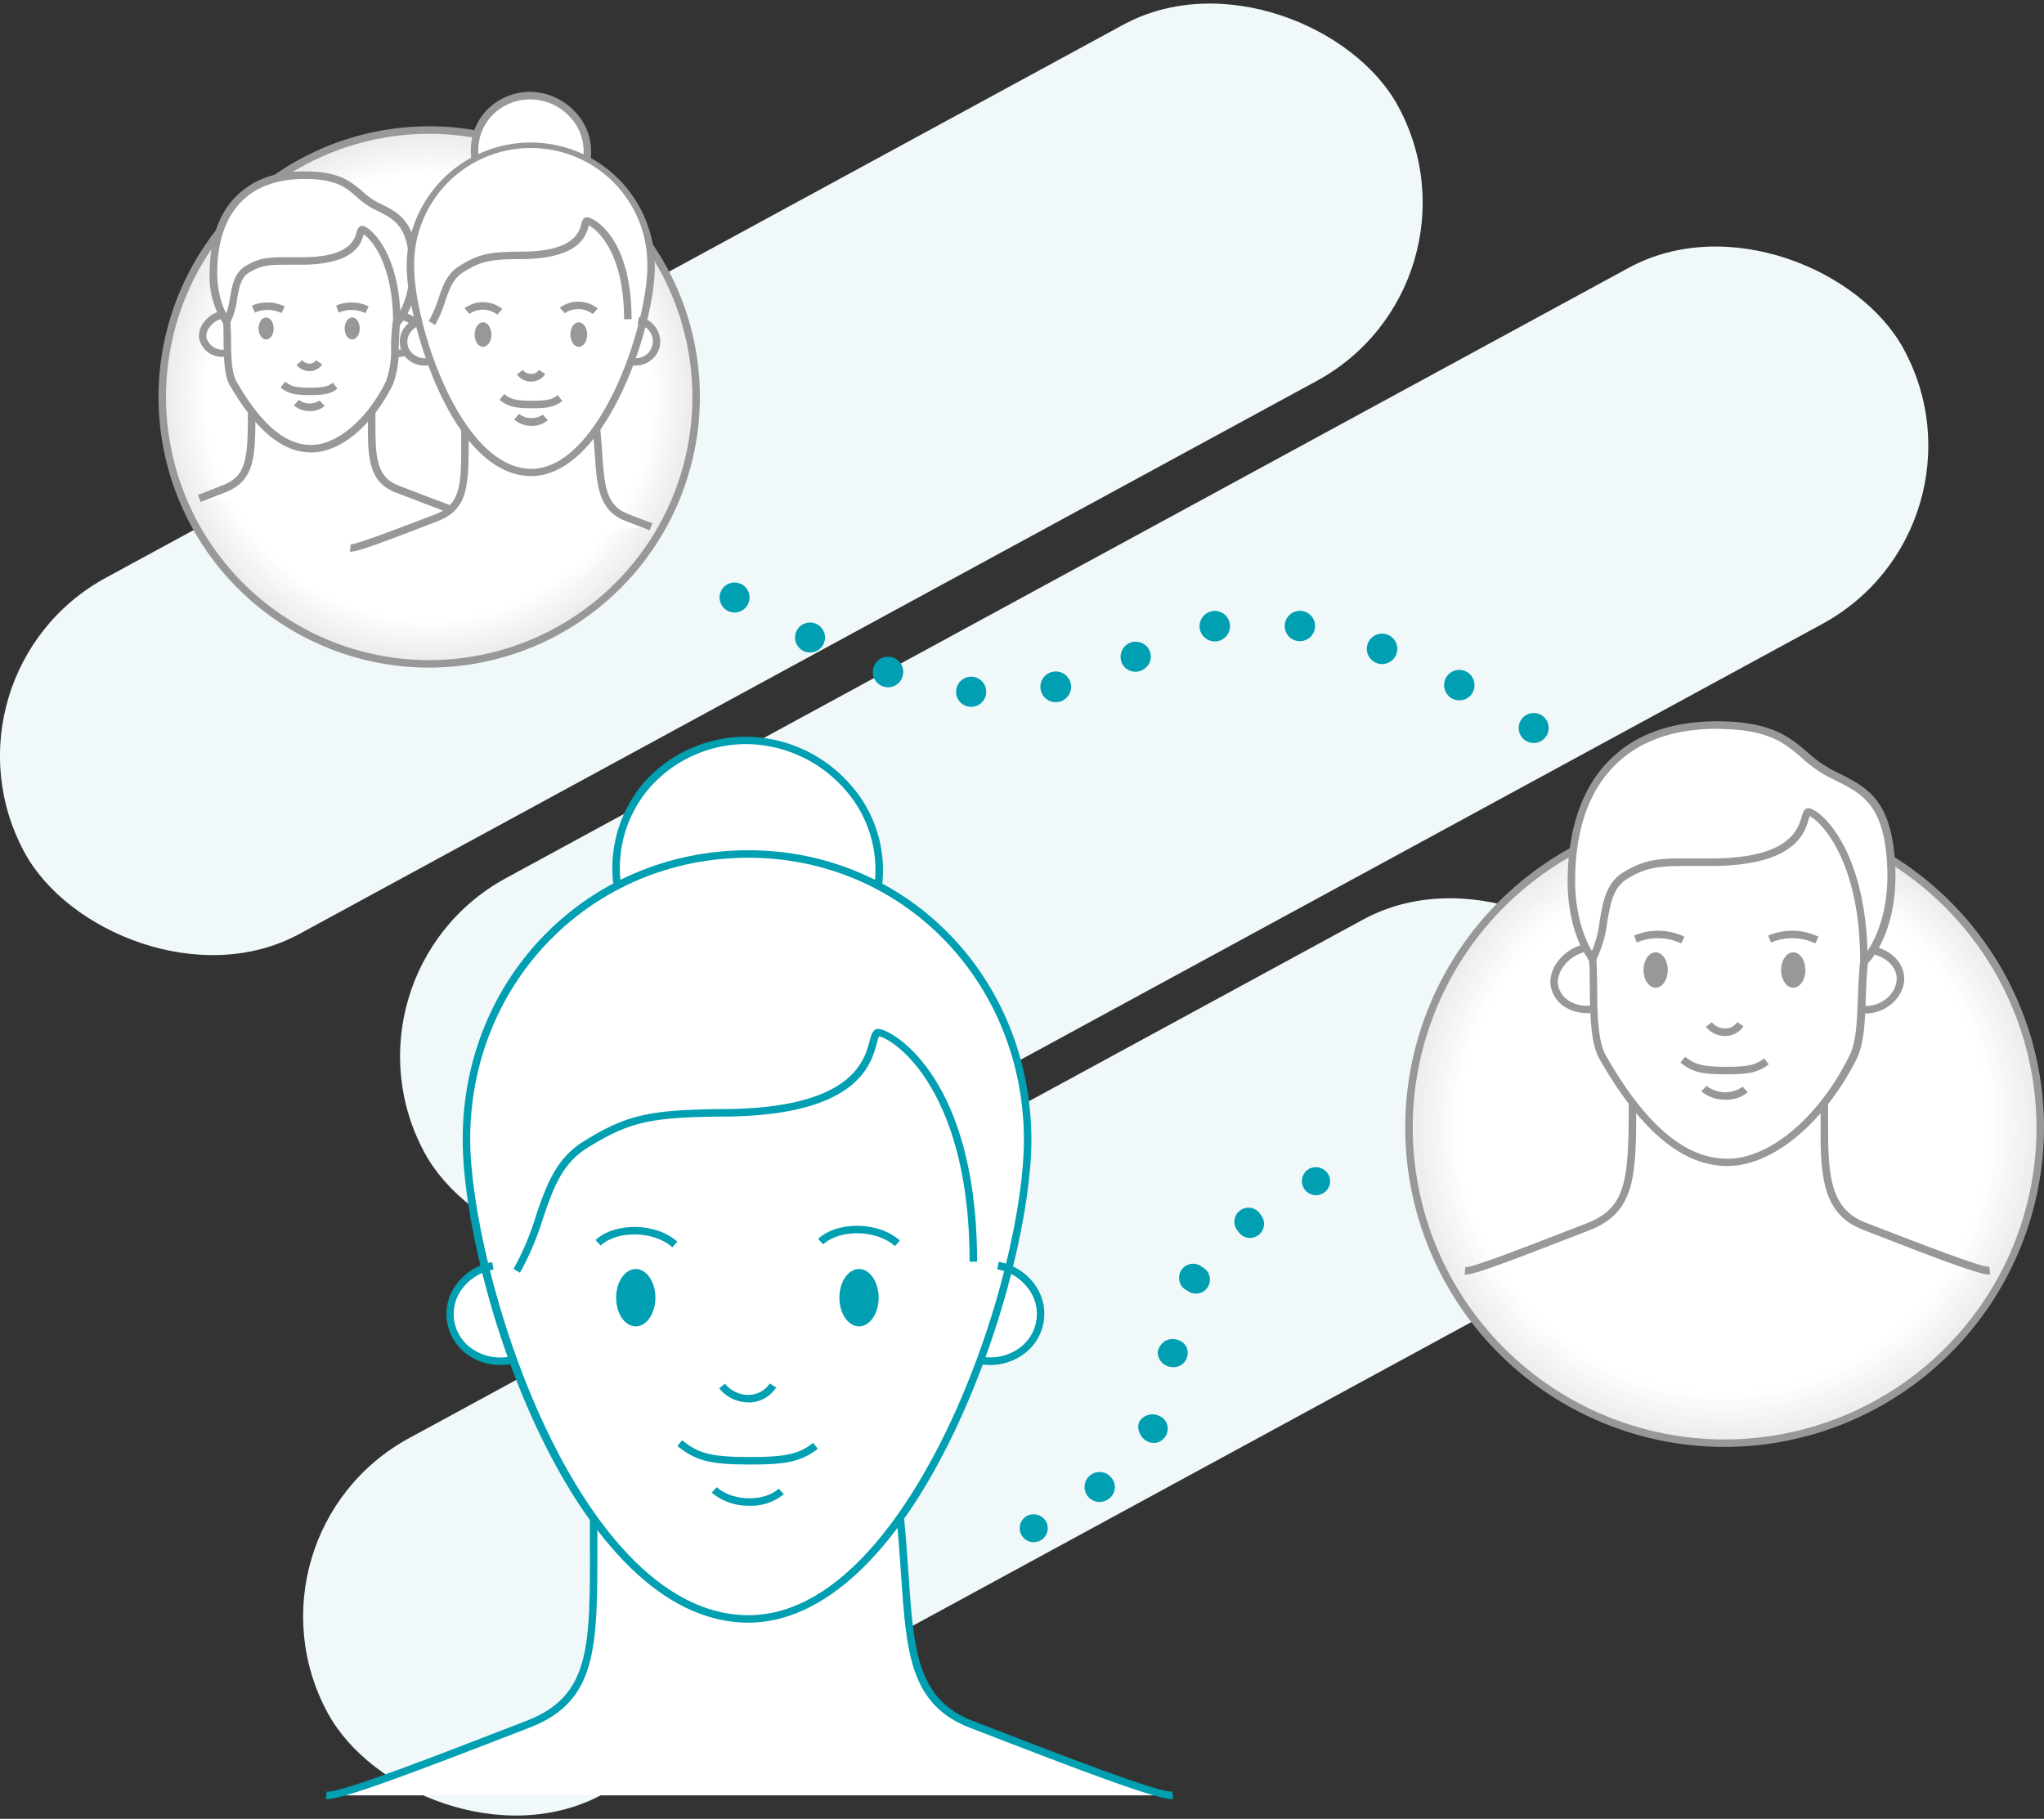 <svg xmlns="http://www.w3.org/2000/svg" viewBox="0 0 272.83 242.8"><rect x="0" y="0" width="272.83" height="242.8" fill="#333333" stroke="none"/><defs><style>.cls-1{fill:#f0f8fa;}.cls-2{fill:#fff;}.cls-3,.cls-30{fill:#009fb1;}.cls-4{fill:#ebebeb;}.cls-5{fill:#ececec;}.cls-6{fill:#ededed;}.cls-7{fill:#eee;}.cls-8{fill:#efeeee;}.cls-9{fill:#efefef;}.cls-10{fill:#f0f0f0;}.cls-11{fill:#f1f1f1;}.cls-12{fill:#f2f2f2;}.cls-13{fill:#f3f2f3;}.cls-14{fill:#f3f3f3;}.cls-15{fill:#f4f4f4;}.cls-16{fill:#f5f5f5;}.cls-17{fill:#f6f6f6;}.cls-18{fill:#f7f6f7;}.cls-19{fill:#f7f7f7;}.cls-20{fill:#f8f8f8;}.cls-21{fill:#f9f9f9;}.cls-22{fill:#fafafa;}.cls-23{fill:#fbfafb;}.cls-24{fill:#fbfbfb;}.cls-25{fill:#fcfcfc;}.cls-26{fill:#fdfdfd;}.cls-27{fill:#fefefe;}.cls-28{fill:#999898;}.cls-29{fill:none;}.cls-30{fill-rule:evenodd;}</style></defs><g id="Layer_2" data-name="Layer 2"><g id="Layer_1-2" data-name="Layer 1"><g id="Acess_denied" data-name="Acess denied"><g id="Background"><rect class="cls-1" x="-9.38" y="36.92" width="208.66" height="54.11" rx="27.06" transform="translate(-19.03 53.13) rotate(-28.53)"/><rect class="cls-1" x="43.05" y="73.18" width="224.7" height="54.11" rx="27.06" transform="translate(-29.01 86.41) rotate(-28.53)"/><rect class="cls-1" x="31.67" y="154.06" width="199.08" height="54.11" rx="27.06" transform="translate(-70.58 84.68) rotate(-28.53)"/></g><g id="Access_denied" data-name="Access denied"><g id="Dame"><path class="cls-2" d="M70.46,230.18c-14.43,5.58-25.1,9.67-26.9,9.48h113c-1.8.19-12.47-3.9-26.9-9.48-9.48-3.67-8-13-9.48-27.62h0a91.87,91.87,0,0,0,10.68-21.08l0,.11a6.66,6.66,0,0,0,7.94-5.05,6.54,6.54,0,0,0-4.18-7.16,75,75,0,0,0,2.55-17.16c0-14.92-7.89-27.72-20-34h0c1.32-10.79-7.84-19.33-17.52-19.33s-18.6,7.62-17.31,19.33h0a37.69,37.69,0,0,0-20.17,33.86,76.86,76.86,0,0,0,2.53,17.17,6.58,6.58,0,0,0-4.61,7.31,6.66,6.66,0,0,0,7.94,5.05L67.64,179c2.83,8.41,6.75,16.95,11.6,23.72h0C79.24,218.8,79.94,226.51,70.46,230.18Z"/><path class="cls-3" d="M156.46,240.16c-2.22,0-11.75-3.62-27-9.52-8-3.1-8.48-10-9.19-20.44-.16-2.4-.33-4.88-.61-7.59l1-.1c.27,2.73.44,5.22.61,7.62.68,10.07,1.13,16.71,8.55,19.58,12.24,4.74,24.9,9.64,26.67,9.45l.11,1Z"/><path class="cls-3" d="M43.67,240.16H43.5l.11-1c1.79.21,14.43-4.71,26.67-9.45,8.52-3.3,8.5-9.74,8.46-23.85v-3.11h1v3.11c0,14.14.07,21.24-9.1,24.78C55.42,236.54,45.89,240.16,43.67,240.16Z"/><path class="cls-3" d="M99.9,216.61h0c-23.34,0-38.14-45.39-38.14-64.55,0-21.62,16.76-38.56,38.14-38.56,21.18,0,37.77,17,37.77,38.72,0,8.4-3.25,24.22-10.38,39.1C119.46,207.63,109.73,216.61,99.9,216.61Zm0-102.11c-20.82,0-37.14,16.5-37.14,37.56,0,8.51,3.43,24.43,10,38.4,4.4,9.39,13.78,25.15,27.15,25.15h0c12.72,0,22-15.48,26.47-24.72,7.07-14.74,10.29-30.38,10.29-38.67C136.66,131.07,120.51,114.5,99.89,114.5Z"/><path class="cls-3" d="M66.75,182.22a7.51,7.51,0,0,1-4-1.16,6.62,6.62,0,0,1-1.8-9.65,7.6,7.6,0,0,1,4.75-2.93l.18,1A6.59,6.59,0,0,0,61.72,172a5.61,5.61,0,0,0,1.53,8.2,6.61,6.61,0,0,0,4.77.89l.19,1A8.11,8.11,0,0,1,66.75,182.22Z"/><path class="cls-3" d="M132.21,182.22a7.91,7.91,0,0,1-1.45-.14l.18-1a6.6,6.6,0,0,0,4.77-.89,5.61,5.61,0,0,0,1.53-8.2,6.59,6.59,0,0,0-4.13-2.55l.19-1a7.58,7.58,0,0,1,4.74,2.93,6.63,6.63,0,0,1-1.79,9.65A7.57,7.57,0,0,1,132.21,182.22Z"/><path class="cls-3" d="M69.41,169.9l-.86-.51a36.41,36.41,0,0,0,3-7.14c1.34-3.89,2.61-7.56,6.29-9.85,5.78-3.59,8.78-4.28,18.91-4.35,16.94-.12,18.62-6.41,19.33-9.1.23-.86.43-1.6,1.16-1.6,1.64,0,13.18,6.17,13.18,31.07h-1c0-23.32-10.37-29.85-12.1-30.07a5.57,5.57,0,0,0-.27.86c-.77,2.91-2.59,9.71-20.29,9.84-10,.07-12.75.7-18.39,4.2-3.38,2.1-4.54,5.45-5.87,9.33A38.42,38.42,0,0,1,69.41,169.9Z"/><ellipse class="cls-3" cx="84.86" cy="173.23" rx="2.62" ry="3.83"/><ellipse class="cls-3" cx="114.66" cy="173.23" rx="2.62" ry="3.83"/><path class="cls-3" d="M89.74,166.5c-2.4-2.19-7.32-2.31-9.57-.23l-.68-.74c2.63-2.42,8.14-2.31,10.92.23Z"/><path class="cls-3" d="M99.85,187.2A5,5,0,0,1,96,185.33l.77-.62A4,4,0,0,0,100,186.2a3.45,3.45,0,0,0,2.76-1.52l.84.54a4.42,4.42,0,0,1-3.55,2Z"/><path class="cls-3" d="M119.45,166.34c-2.4-2.18-7.32-2.3-9.57-.23l-.68-.73c2.63-2.43,8.14-2.31,10.92.23Z"/><path class="cls-3" d="M100,201a7.65,7.65,0,0,1-5-1.74l.67-.74c2.08,1.89,6.33,2,8.27.2l.68.74A6.81,6.81,0,0,1,100,201Z"/><path class="cls-3" d="M100.24,195.5c-5.45,0-7.28-.46-9.82-2.46l.62-.78c2.21,1.74,3.68,2.24,9.2,2.24,4.6,0,6.46-.42,8.29-1.89l.63.78C106.9,195.2,104.58,195.5,100.24,195.5Z"/><path class="cls-3" d="M117.73,118.26l-1-.13a16.17,16.17,0,0,0-4-12.8,17.69,17.69,0,0,0-13-6A17.23,17.23,0,0,0,86.85,105a16.39,16.39,0,0,0-3.95,13.17l-1,.11a17.63,17.63,0,0,1,4.2-14,18.21,18.21,0,0,1,13.6-5.93,18.65,18.65,0,0,1,13.73,6.3A17.15,17.15,0,0,1,117.73,118.26Z"/></g><circle class="cls-4" cx="230.19" cy="150.52" r="42.13"/><circle class="cls-5" cx="230.19" cy="150.52" r="41.86"/><circle class="cls-6" cx="230.19" cy="150.52" r="41.59"/><circle class="cls-7" cx="230.19" cy="150.52" r="41.32"/><circle class="cls-8" cx="230.19" cy="150.52" r="41.05"/><circle class="cls-9" cx="230.19" cy="150.52" r="40.78"/><circle class="cls-10" cx="230.19" cy="150.52" r="40.51"/><circle class="cls-11" cx="230.19" cy="150.52" r="40.24"/><circle class="cls-12" cx="230.19" cy="150.52" r="39.97"/><circle class="cls-13" cx="230.19" cy="150.52" r="39.7"/><circle class="cls-14" cx="230.19" cy="150.52" r="39.43"/><circle class="cls-15" cx="230.19" cy="150.52" r="39.15"/><circle class="cls-16" cx="230.19" cy="150.52" r="38.88"/><circle class="cls-17" cx="230.19" cy="150.52" r="38.61"/><circle class="cls-18" cx="230.19" cy="150.52" r="38.34"/><circle class="cls-19" cx="230.19" cy="150.52" r="38.07"/><circle class="cls-20" cx="230.19" cy="150.52" r="37.8"/><circle class="cls-21" cx="230.19" cy="150.52" r="37.53"/><circle class="cls-22" cx="230.19" cy="150.52" r="37.26"/><circle class="cls-23" cx="230.19" cy="150.52" r="36.99"/><circle class="cls-24" cx="230.19" cy="150.52" r="36.72"/><circle class="cls-25" cx="230.19" cy="150.52" r="36.45"/><circle class="cls-26" cx="230.19" cy="150.52" r="36.18"/><circle class="cls-27" cx="230.19" cy="150.52" r="35.91"/><circle class="cls-27" cx="230.19" cy="150.52" r="35.64"/><circle class="cls-2" cx="230.19" cy="150.52" r="35.37"/><path class="cls-28" d="M230.19,193.15a42.63,42.63,0,1,1,42.64-42.63A42.68,42.68,0,0,1,230.19,193.15Zm0-84.26a41.63,41.63,0,1,0,41.64,41.63A41.68,41.68,0,0,0,230.19,108.89Z"/><circle class="cls-4" cx="57.29" cy="52.99" r="35.37"/><circle class="cls-5" cx="57.29" cy="52.99" r="35.14"/><circle class="cls-6" cx="57.29" cy="52.99" r="34.91"/><circle class="cls-7" cx="57.29" cy="52.99" r="34.68"/><circle class="cls-8" cx="57.29" cy="52.99" r="34.46"/><circle class="cls-9" cx="57.29" cy="52.99" r="34.23"/><circle class="cls-10" cx="57.29" cy="52.99" r="34"/><circle class="cls-11" cx="57.29" cy="52.99" r="33.78"/><circle class="cls-12" cx="57.29" cy="52.99" r="33.55"/><circle class="cls-13" cx="57.29" cy="52.99" r="33.32"/><circle class="cls-14" cx="57.29" cy="52.99" r="33.09"/><circle class="cls-15" cx="57.29" cy="52.99" r="32.87"/><circle class="cls-16" cx="57.29" cy="52.99" r="32.64"/><circle class="cls-17" cx="57.29" cy="52.99" r="32.41"/><circle class="cls-18" cx="57.29" cy="52.99" r="32.19"/><circle class="cls-19" cx="57.29" cy="52.99" r="31.96"/><circle class="cls-20" cx="57.29" cy="52.99" r="31.73"/><circle class="cls-21" cx="57.29" cy="52.99" r="31.5"/><circle class="cls-22" cx="57.29" cy="52.99" r="31.28"/><circle class="cls-23" cx="57.29" cy="52.99" r="31.05"/><circle class="cls-24" cx="57.29" cy="52.99" r="30.82"/><circle class="cls-25" cx="57.29" cy="52.99" r="30.59"/><circle class="cls-26" cx="57.29" cy="52.99" r="30.37"/><circle class="cls-27" cx="57.29" cy="52.99" r="30.14"/><circle class="cls-27" cx="57.29" cy="52.99" r="29.91"/><circle class="cls-2" cx="57.29" cy="52.99" r="29.69"/><path class="cls-28" d="M57.29,89.12A36.13,36.13,0,1,1,93.42,53,36.17,36.17,0,0,1,57.29,89.12Zm0-71.26A35.13,35.13,0,1,0,92.42,53,35.17,35.17,0,0,0,57.29,17.86Z"/><g id="Mand"><path class="cls-2" d="M212,163.77c-8.89,3.44-15.27,6-16.38,5.87h70c-1.11.12-7.86-2.5-16.76-5.94-5.84-2.26-5.28-8.29-5.28-16.51l3.82-6.09a16.58,16.58,0,0,0,1.1-6.37,4.65,4.65,0,0,0,5.15-3.45c.4-2.14-1.36-4-3.65-4.4,1.18-1.88,2.81-5.6,2.48-11.5-.48-8.88-3.88-10-8.12-12.15-4.5-2.28-4.93-6.15-14.08-6.43-13.09-.4-20.22,7.11-20.47,20.21-.14,7.44,2.85,11,2.85,11,.12,1.92.09,4.27.16,6.51l-1.11-8c-2.53.47-4.57,2.93-4.17,5.08s2.77,3.5,5.29,3c.09,2.59.34,5,1.15,6.45l4,6.09C217.94,157.08,217.81,161.51,212,163.77Zm38-36.82-1.45,7.54c.08-2,.12-4,.35-6.11A8.32,8.32,0,0,0,249.93,127Z"/><path class="cls-28" d="M265.49,170.14c-1.39,0-6.82-2.08-16.88-6-5.68-2.2-5.64-7.85-5.6-15v-2h1v2c0,7-.07,12.12,5,14.07,8,3.09,15.56,6,16.52,5.9l.11,1Z"/><path class="cls-28" d="M195.61,170.14h-.12l.11-1c.85.1,6.65-2.15,13.34-4.74l2.82-1.09c5.37-2.08,5.64-5.77,5.64-16.12h1c0,9.73,0,14.62-6.28,17.05l-2.81,1.09C201,168.54,196.84,170.14,195.61,170.14Z"/><path class="cls-28" d="M230.59,155.65c-6,0-11.62-4.68-17.11-14.31-1.18-2.07-1.23-5.9-1.28-9.6,0-1.27,0-2.47-.1-3.55-.55-.74-3-4.36-2.85-11.19s2.1-12.23,5.87-15.81c3.61-3.44,8.69-5.09,15.11-4.89s8.74,2.18,11,4.09a16,16,0,0,0,3.34,2.39l.78.39c3.83,1.92,7.15,3.57,7.61,12.18.46,8.39-2.9,12.47-3.64,13.26-.17,1.58-.23,3.18-.28,4.73-.11,3.06-.21,5.94-1.21,8C243.54,149.89,236.63,155.65,230.59,155.65Zm-1.38-58.36c-5.67,0-10.17,1.55-13.4,4.62-3.57,3.39-5.44,8.47-5.56,15.1-.14,7.14,2.7,10.64,2.73,10.67l.1.13V128c.07,1.14.09,2.41.11,3.75,0,3.41.09,7.28,1.15,9.13,5.29,9.29,10.61,13.8,16.24,13.8s12.22-5.53,16.29-13.78c.91-1.84,1-4.62,1.11-7.56.06-1.63.12-3.31.31-5l0-.18.13-.12s3.94-3.9,3.47-12.61h0c-.44-8-3.22-9.42-7.07-11.34l-.79-.39a17.79,17.79,0,0,1-3.53-2.53c-2.18-1.88-4.24-3.66-10.33-3.85Z"/><path class="cls-28" d="M211.8,135.24a5.52,5.52,0,0,1-2.69-.69A4.15,4.15,0,0,1,207,131.7c-.45-2.39,1.77-5.14,4.57-5.66l.18,1c-2.25.42-4.11,2.65-3.77,4.5a3.19,3.19,0,0,0,1.61,2.16,4.64,4.64,0,0,0,3.11.48l.19,1A6,6,0,0,1,211.8,135.24Z"/><path class="cls-28" d="M249.15,135.29a5.29,5.29,0,0,1-.8-.07l.18-1a4,4,0,0,0,2.93-.68,3.74,3.74,0,0,0,1.66-2.37c.37-1.94-1.38-3.47-3.27-3.82l.18-1c2.72.5,4.51,2.69,4.08,5a4.81,4.81,0,0,1-2.09,3A5.21,5.21,0,0,1,249.15,135.29Z"/><path class="cls-28" d="M212.81,128.63l-.86-.51a15,15,0,0,0,1.58-5.24c.45-2.58.87-5,3.07-6.38,3.12-1.94,5.08-1.93,9.39-1.9h2.61c10.31-.07,11.41-3.93,11.88-5.58.16-.56.33-1.13.91-1.13,1.4,0,7.9,5.34,7.9,20.49h-1c0-13.87-5.47-18.86-6.74-19.44,0,.11-.07.24-.11.36-.53,1.86-1.78,6.22-12.83,6.3H226c-4.23,0-6,0-8.85,1.75-1.82,1.13-2.19,3.25-2.61,5.7A15.76,15.76,0,0,1,212.81,128.63Z"/><ellipse class="cls-28" cx="220.99" cy="129.49" rx="1.62" ry="2.36"/><ellipse class="cls-28" cx="239.36" cy="129.49" rx="1.62" ry="2.36"/><path class="cls-28" d="M224.4,125.94a7.17,7.17,0,0,0-5.92-.12l-.36-.93a8.19,8.19,0,0,1,6.71.15Z"/><path class="cls-28" d="M242.3,125.94a7.15,7.15,0,0,0-5.91-.12l-.37-.93a8.22,8.22,0,0,1,6.72.15Z"/><path class="cls-28" d="M230.23,138.3a3.28,3.28,0,0,1-2.53-1.23l.78-.62a2.25,2.25,0,0,0,1.86.84,1.93,1.93,0,0,0,1.55-.85l.83.55a2.89,2.89,0,0,1-2.34,1.3Z"/><path class="cls-28" d="M230.34,146.8a4.9,4.9,0,0,1-3.24-1.11l.68-.74a4.07,4.07,0,0,0,4.83.12l.68.74A4.4,4.4,0,0,1,230.34,146.8Z"/><path class="cls-28" d="M230.47,143.41c-3.41,0-4.56-.29-6.17-1.56l.62-.78c1.32,1,2.21,1.34,5.55,1.34,2.82,0,3.89-.24,5-1.12l.63.78C234.65,143.22,233.2,143.41,230.47,143.41Z"/></g><polygon class="cls-29" points="137.47 206.78 140.67 204.87 138.62 201.43 135.4 203.36 137.47 206.78"/><path class="cls-30" d="M139.65,203.15a1.87,1.87,0,1,1-2.63-.76A1.93,1.93,0,0,1,139.65,203.15Z"/><polygon class="cls-29" points="146.51 201.15 148.09 200 149.62 198.76 147.03 195.71 145.66 196.83 144.21 197.88 146.51 201.15"/><path class="cls-30" d="M148.32,197.24a1.9,1.9,0,0,1-.23,2.76,2,2,0,1,1,.23-2.76Z"/><path class="cls-29" d="M154.54,193.4a16.44,16.44,0,0,0,1.08-1.75l.51-.89.41-.94-3.66-1.63-.33.78-.42.73a14.08,14.08,0,0,1-.88,1.43Z"/><path class="cls-30" d="M154.71,189a1.85,1.85,0,0,1,.91,2.64,1.94,1.94,0,0,1-1.22.94,2,2,0,0,1-1.51-.32,2.18,2.18,0,0,1-.86-1.22,1.66,1.66,0,0,1,.1-1.35A2.06,2.06,0,0,1,154.71,189Z"/><polygon class="cls-29" points="158.42 182.69 158.53 180.68 158.58 179.7 158.65 178.89 154.66 178.63 154.53 180.56 154.44 182.28 158.42 182.69"/><path class="cls-30" d="M156.65,178.76a2.21,2.21,0,0,1,1.38.59,1.55,1.55,0,0,1,.38.55,2,2,0,0,1,.12.78,1.88,1.88,0,0,1-2.1,1.81,2,2,0,0,1-1.9-1.93,1.45,1.45,0,0,1,.2-.67,2.21,2.21,0,0,1,.47-.63A1.9,1.9,0,0,1,156.65,178.76Z"/><path class="cls-29" d="M160.24,173.21c.28-.49.53-1,.82-1.46l1-1.37-3.16-2.46-1.19,1.65c-.37.58-.69,1.2-1,1.8Z"/><path class="cls-30" d="M160.48,169.15a1.87,1.87,0,1,1-2,3.14,1.88,1.88,0,1,1,2-3.14Z"/><path class="cls-29" d="M166.53,166c.44-.39.93-.74,1.41-1.09s.95-.71,1.46-1l-2.24-3.32c-.54.35-1.06.75-1.59,1.13s-1,.76-1.55,1.19Z"/><path class="cls-30" d="M168.28,162.17a1.87,1.87,0,1,1-3,2.22,1.88,1.88,0,1,1,3-2.22Z"/><polygon class="cls-29" points="175.04 160.42 178.31 158.66 176.43 155.13 173.11 156.91 175.04 160.42"/><path class="cls-30" d="M177.37,156.89a1.88,1.88,0,1,1-2.6-.88A1.95,1.95,0,0,1,177.37,156.89Z"/><polygon class="cls-29" points="95.3 80.6 98.86 82.48 100.75 78.95 97.13 77.04 95.3 80.6"/><path class="cls-30" d="M99.81,80.71A2,2,0,1,1,99,78,2,2,0,0,1,99.81,80.71Z"/><path class="cls-29" d="M105.37,86c1.21.64,2.43,1.26,3.66,1.87l1.77-3.59c-1.19-.59-2.39-1.2-3.57-1.82Z"/><path class="cls-30" d="M109.91,86a2,2,0,1,1-.9-2.69A2,2,0,0,1,109.91,86Z"/><path class="cls-29" d="M115.89,90.9c1.29.51,2.61,1,3.94,1.42l1.23-3.8c-1.24-.41-2.47-.85-3.7-1.34Z"/><path class="cls-30" d="M120.44,90.42A2,2,0,1,1,116.63,89a2,2,0,0,1,3.81,1.38Z"/><path class="cls-29" d="M127.29,94.12a40.06,40.06,0,0,0,4.24.43l.19-4a35.06,35.06,0,0,1-3.82-.39Z"/><path class="cls-30" d="M131.63,92.55a2,2,0,1,1-4-.41,2,2,0,0,1,4,.41Z"/><path class="cls-29" d="M139.28,94.1c.71-.1,1.41-.24,2.11-.41s1.39-.31,2.07-.52l-1.08-3.85c-.62.19-1.24.34-1.86.47s-1.25.27-1.88.36Z"/><path class="cls-30" d="M142.92,91.24a2,2,0,1,1-4,.89,2,2,0,0,1,4-.89Z"/><path class="cls-29" d="M150.65,90.39c.65-.3,1.27-.63,1.88-1l1.8-1-2-3.49-1.77,1c-.56.32-1.13.63-1.72.9Z"/><path class="cls-30" d="M153.35,86.68a2,2,0,0,1,.19,1.5,2.09,2.09,0,0,1-1,1.23,2,2,0,0,1-2.76-.82,2.07,2.07,0,0,1,.84-2.69,2,2,0,0,1,1.5-.16A1.93,1.93,0,0,1,153.35,86.68Z"/><path class="cls-29" d="M160.66,85.89a29.16,29.16,0,0,1,3.71-.68l-.44-4a32.52,32.52,0,0,0-4.26.77Z"/><path class="cls-30" d="M164.15,83.23a2,2,0,0,1-4,.72,2,2,0,1,1,4-.72Z"/><path class="cls-29" d="M171.28,85.24c.64.06,1.28.14,1.92.25s1.27.21,1.9.35l.81-3.92c-.69-.15-1.39-.27-2.09-.38s-1.4-.21-2.11-.28Z"/><path class="cls-30" d="M175.51,83.88a2,2,0,0,1-4-.63,2,2,0,1,1,4,.63Z"/><path class="cls-29" d="M181.91,87.76c1.24.45,2.46.93,3.68,1.43l1.55-3.68c-1.28-.54-2.58-1-3.89-1.52Z"/><path class="cls-30" d="M186.37,87.35a2,2,0,0,1-3.79-1.47,2,2,0,1,1,3.79,1.47Z"/><path class="cls-29" d="M192.1,92.27c1.18.61,2.35,1.24,3.52,1.89l1.95-3.49q-1.8-1-3.63-2Z"/><path class="cls-30" d="M196.59,92.42A2,2,0,0,1,193,90.49a2,2,0,0,1,3.57,1.93Z"/><polygon class="cls-29" points="201.92 97.84 205.41 99.93 207.46 96.49 203.98 94.41 201.92 97.84"/><path class="cls-30" d="M206.43,98.21a2,2,0,1,1-.71-2.76A2,2,0,0,1,206.43,98.21Z"/><g id="Mand-2" data-name="Mand"><path class="cls-2" d="M29.88,65.29c-5.56,2.15-2.59,1.34-3.28,1.26L63.42,69c-.69.07-4.92-1.56-10.48-3.71-3.65-1.42-3.3-5.19-3.3-10.33L52,51.11a10.27,10.27,0,0,0,.69-4A2.89,2.89,0,0,0,55.93,45a2.53,2.53,0,0,0-2.28-2.75A12.08,12.08,0,0,0,55.2,35c-.3-5.55-2.43-6.25-5.08-7.6-2.81-1.43-3.08-3.84-8.8-4C33.13,23.15,28.67,27.85,28.51,36c-.08,4.65,1.79,6.88,1.79,6.88.07,1.2.05,2.67.1,4.07l-.7-5c-1.58.29-2.86,1.83-2.61,3.17a2.71,2.71,0,0,0,3.31,1.9,9.84,9.84,0,0,0,.72,4l2.49,3.81C33.61,61.1,33.54,63.88,29.88,65.29Zm23.74-23L52.72,47c.05-1.22.07-2.52.22-3.82A5.22,5.22,0,0,0,53.62,42.26Z"/><path class="cls-28" d="M63.36,69.46c-.86,0-3.7-1.07-10.63-3.75-3.67-1.42-3.65-5-3.62-9.55V54.92h1v1.24c0,4.49,0,7.45,3,8.62,4.68,1.81,9.51,3.68,10.24,3.68h0l.1,1Z"/><path class="cls-28" d="M26.78,67l-.36-.93,3.26-1.27c3.24-1.25,3.41-3.52,3.41-9.9h1c0,6,0,9.27-4.05,10.84Z"/><path class="cls-28" d="M41.53,60.4c-3.84,0-7.4-3-10.87-9-.76-1.33-.79-3.76-.82-6.1,0-.75,0-1.49-.06-2.15A11.67,11.67,0,0,1,28,36c.08-4.38,1.34-7.75,3.73-10s5.52-3.23,9.59-3.11,5.56,1.39,7,2.6a10,10,0,0,0,2,1.48l.49.24c2.45,1.22,4.57,2.28,4.87,7.77h0c.28,5.16-1.73,7.77-2.29,8.38-.1,1-.13,1.94-.17,2.89a13.2,13.2,0,0,1-.77,5.07C49.72,56.84,45.44,60.4,41.53,60.4Zm-.87-36.51c-3.49,0-6.27.95-8.25,2.84C30.22,28.82,29.07,32,29,36.05c-.08,4.38,1.65,6.53,1.67,6.55l.1.12v.17c0,.71.06,1.52.07,2.35,0,2.11.06,4.5.69,5.62,3.28,5.75,6.55,8.54,10,8.54s7.5-3.42,10-8.52a12.56,12.56,0,0,0,.67-4.66c0-1,.08-2.07.2-3.12l0-.18.13-.13s2.4-2.39,2.11-7.74h0c-.27-4.92-2-5.76-4.32-6.94l-.49-.24a10.93,10.93,0,0,1-2.25-1.61C46.29,25.11,45,24,41.28,23.9Z"/><path class="cls-28" d="M29.78,47.63a3.11,3.11,0,0,1-3.18-2.36c-.3-1.62,1.13-3.41,3-3.76l.18,1c-1.31.24-2.41,1.53-2.21,2.59a2.23,2.23,0,0,0,2.74,1.5l.18,1A3.51,3.51,0,0,1,29.78,47.63Z"/><path class="cls-28" d="M53.14,47.66a2.47,2.47,0,0,1-.54,0l.18-1a2.42,2.42,0,0,0,2.66-1.76c.2-1.1-.81-2-1.9-2.17l.18-1a3,3,0,0,1,2.7,3.34A3.39,3.39,0,0,1,53.14,47.66Z"/><path class="cls-28" d="M30.57,43.41l-.86-.51a9.17,9.17,0,0,0,1-3.22c.28-1.58.56-3.22,2-4.12,2-1.24,3.32-1.23,6-1.22h1.63c6.31,0,7-2.36,7.26-3.35.1-.35.24-.84.75-.84.9,0,5.12,3.38,5.12,13h-1c0-8-2.93-11.2-3.92-11.87-.34,1.21-1.16,4-8.2,4.06H38.65c-2.62,0-3.69,0-5.44,1.07-1.07.66-1.29,2-1.55,3.44A10.29,10.29,0,0,1,30.57,43.41Z"/><ellipse class="cls-28" cx="35.52" cy="43.85" rx="1.01" ry="1.47"/><ellipse class="cls-28" cx="47.01" cy="43.85" rx="1.01" ry="1.47"/><path class="cls-28" d="M37.57,41.8A4.26,4.26,0,0,0,34,41.73l-.36-.94A5.34,5.34,0,0,1,38,40.9Z"/><path class="cls-28" d="M48.77,41.8a4.26,4.26,0,0,0-3.55-.07l-.36-.94a5.31,5.31,0,0,1,4.35.11Z"/><path class="cls-28" d="M41.3,49.54a2.25,2.25,0,0,1-1.73-.83l.78-.63a1.21,1.21,0,0,0,1,.46,1,1,0,0,0,.82-.45l.84.55a2,2,0,0,1-1.61.9Z"/><path class="cls-28" d="M41.37,54.87a3.24,3.24,0,0,1-2.15-.75l.67-.74a2.39,2.39,0,0,0,2.77.08l.68.73A2.88,2.88,0,0,1,41.37,54.87Z"/><path class="cls-28" d="M41.45,52.74c-2.16,0-2.94-.2-4-1l.62-.79c.8.63,1.3.8,3.35.8,1.71,0,2.36-.14,3-.66l.62.78C44.15,52.61,43.17,52.74,41.45,52.74Z"/></g><g id="Dame-2" data-name="Dame"><path class="cls-2" d="M58.3,69.08c-6.19,2.4-10.77,4.15-11.54,4.07L86.9,70.32c-.78.09,3,1.16-3.21-1.24-4.07-1.57-3.43-5.57-4.07-11.84h0a39.74,39.74,0,0,0,4.58-9v0a2.86,2.86,0,0,0,3.41-2.17A2.81,2.81,0,0,0,85.8,43a31.82,31.82,0,0,0,1.1-7.36,16.24,16.24,0,0,0-8.56-14.59h0a7.55,7.55,0,0,0-7.51-8.29,7.3,7.3,0,0,0-7.42,8.29h0a16.17,16.17,0,0,0-8.65,14.52A33.11,33.11,0,0,0,55.86,43a2.82,2.82,0,0,0-2,3.13,2.86,2.86,0,0,0,3.41,2.17l-.21-1.1a39.6,39.6,0,0,0,5,10.17h0C62.06,64.2,62.36,67.51,58.3,69.08Z"/><path class="cls-28" d="M86.72,70.79l-3.21-1.24c-3.61-1.4-3.83-4.59-4.13-9-.06-1-.14-2.09-.26-3.25l1-.1c.12,1.17.19,2.26.26,3.28.3,4.35.48,7,3.49,8.15l3.21,1.23Z"/><path class="cls-28" d="M46.8,73.65h-.09l.1-1c.76.07,6.61-2.22,11.31-4,3.47-1.35,3.46-4.05,3.44-10V57.32h1v1.33c0,6,0,9.31-4.08,10.9C51.19,72.37,47.78,73.65,46.8,73.65Z"/><path class="cls-28" d="M70.92,63.55h0c-10.74,0-16.64-21-16.64-28a16.56,16.56,0,1,1,33.12.07c0,4.44-1.84,11.39-4.48,16.89C79.51,59.64,75.25,63.55,70.92,63.55Zm0-43.79A15.56,15.56,0,0,0,55.28,35.58c0,7.78,6.23,27,15.64,27h0c5.3,0,9.23-6.54,11.1-10.44,2.87-6,4.38-12.82,4.38-16.46A15.52,15.52,0,0,0,70.92,19.76Z"/><path class="cls-28" d="M56.7,48.8a3.48,3.48,0,0,1-1.88-.54A3.13,3.13,0,0,1,54,43.71a3.59,3.59,0,0,1,2.22-1.37l.18,1a2.56,2.56,0,0,0-1.59,1,2.12,2.12,0,0,0,.58,3.1,2.46,2.46,0,0,0,1.84.34l.18,1A3.82,3.82,0,0,1,56.7,48.8Z"/><path class="cls-28" d="M84.77,48.8a3.88,3.88,0,0,1-.67-.06l.19-1a2.26,2.26,0,1,0,.82-4.43l.18-1a3.36,3.36,0,0,1,2.8,3.83A3.32,3.32,0,0,1,84.77,48.8Z"/><path class="cls-28" d="M58.09,43.38l-.86-.51a16.24,16.24,0,0,0,1.29-3c.59-1.72,1.14-3.34,2.81-4.37,2.54-1.58,3.85-1.88,8.26-1.91,7,0,7.73-2.6,8-3.69.1-.38.24-.9.77-.9.78,0,5.94,2.53,5.94,13.61h-1c0-8.94-3.62-12-4.73-12.53a.19.19,0,0,1,0,.07c-.35,1.31-1.16,4.38-9,4.44-4.22,0-5.38.29-7.74,1.76-1.36.84-1.84,2.23-2.4,3.85A16.94,16.94,0,0,1,58.09,43.38Z"/><ellipse class="cls-28" cx="64.47" cy="44.66" rx="1.12" ry="1.64"/><ellipse class="cls-28" cx="77.25" cy="44.66" rx="1.12" ry="1.64"/><path class="cls-28" d="M66.37,42a3.14,3.14,0,0,0-3.71-.1L62,41.15a4.13,4.13,0,0,1,5.06.1Z"/><path class="cls-28" d="M70.9,50.94A2.42,2.42,0,0,1,69,50l.77-.63a1.43,1.43,0,0,0,1.17.54,1.17,1.17,0,0,0,1-.53l.84.55a2.2,2.2,0,0,1-1.75,1Z"/><path class="cls-28" d="M79.11,41.92a3.14,3.14,0,0,0-3.72-.1l-.67-.74a4.16,4.16,0,0,1,5.07.1Z"/><path class="cls-28" d="M71,56.85A3.53,3.53,0,0,1,68.62,56l.67-.74a2.71,2.71,0,0,0,3.16.09l.68.74A3.24,3.24,0,0,1,71,56.85Z"/><path class="cls-28" d="M71.07,54.5c-2.39,0-3.25-.22-4.39-1.12l.62-.78c.9.7,1.47.9,3.77.9,1.91,0,2.64-.16,3.37-.75l.63.78C74,54.35,73,54.5,71.07,54.5Z"/><path class="cls-28" d="M78.85,21.12l-1-.12a6.66,6.66,0,0,0-1.67-5.27,7.26,7.26,0,0,0-5.35-2.46,7.07,7.07,0,0,0-5.3,2.31A6.76,6.76,0,0,0,63.91,21l-1,.1a7.88,7.88,0,0,1,1.87-6.2,8.11,8.11,0,0,1,6-2.64,8.3,8.3,0,0,1,6.1,2.8A7.62,7.62,0,0,1,78.85,21.12Z"/></g></g></g></g></g></svg>